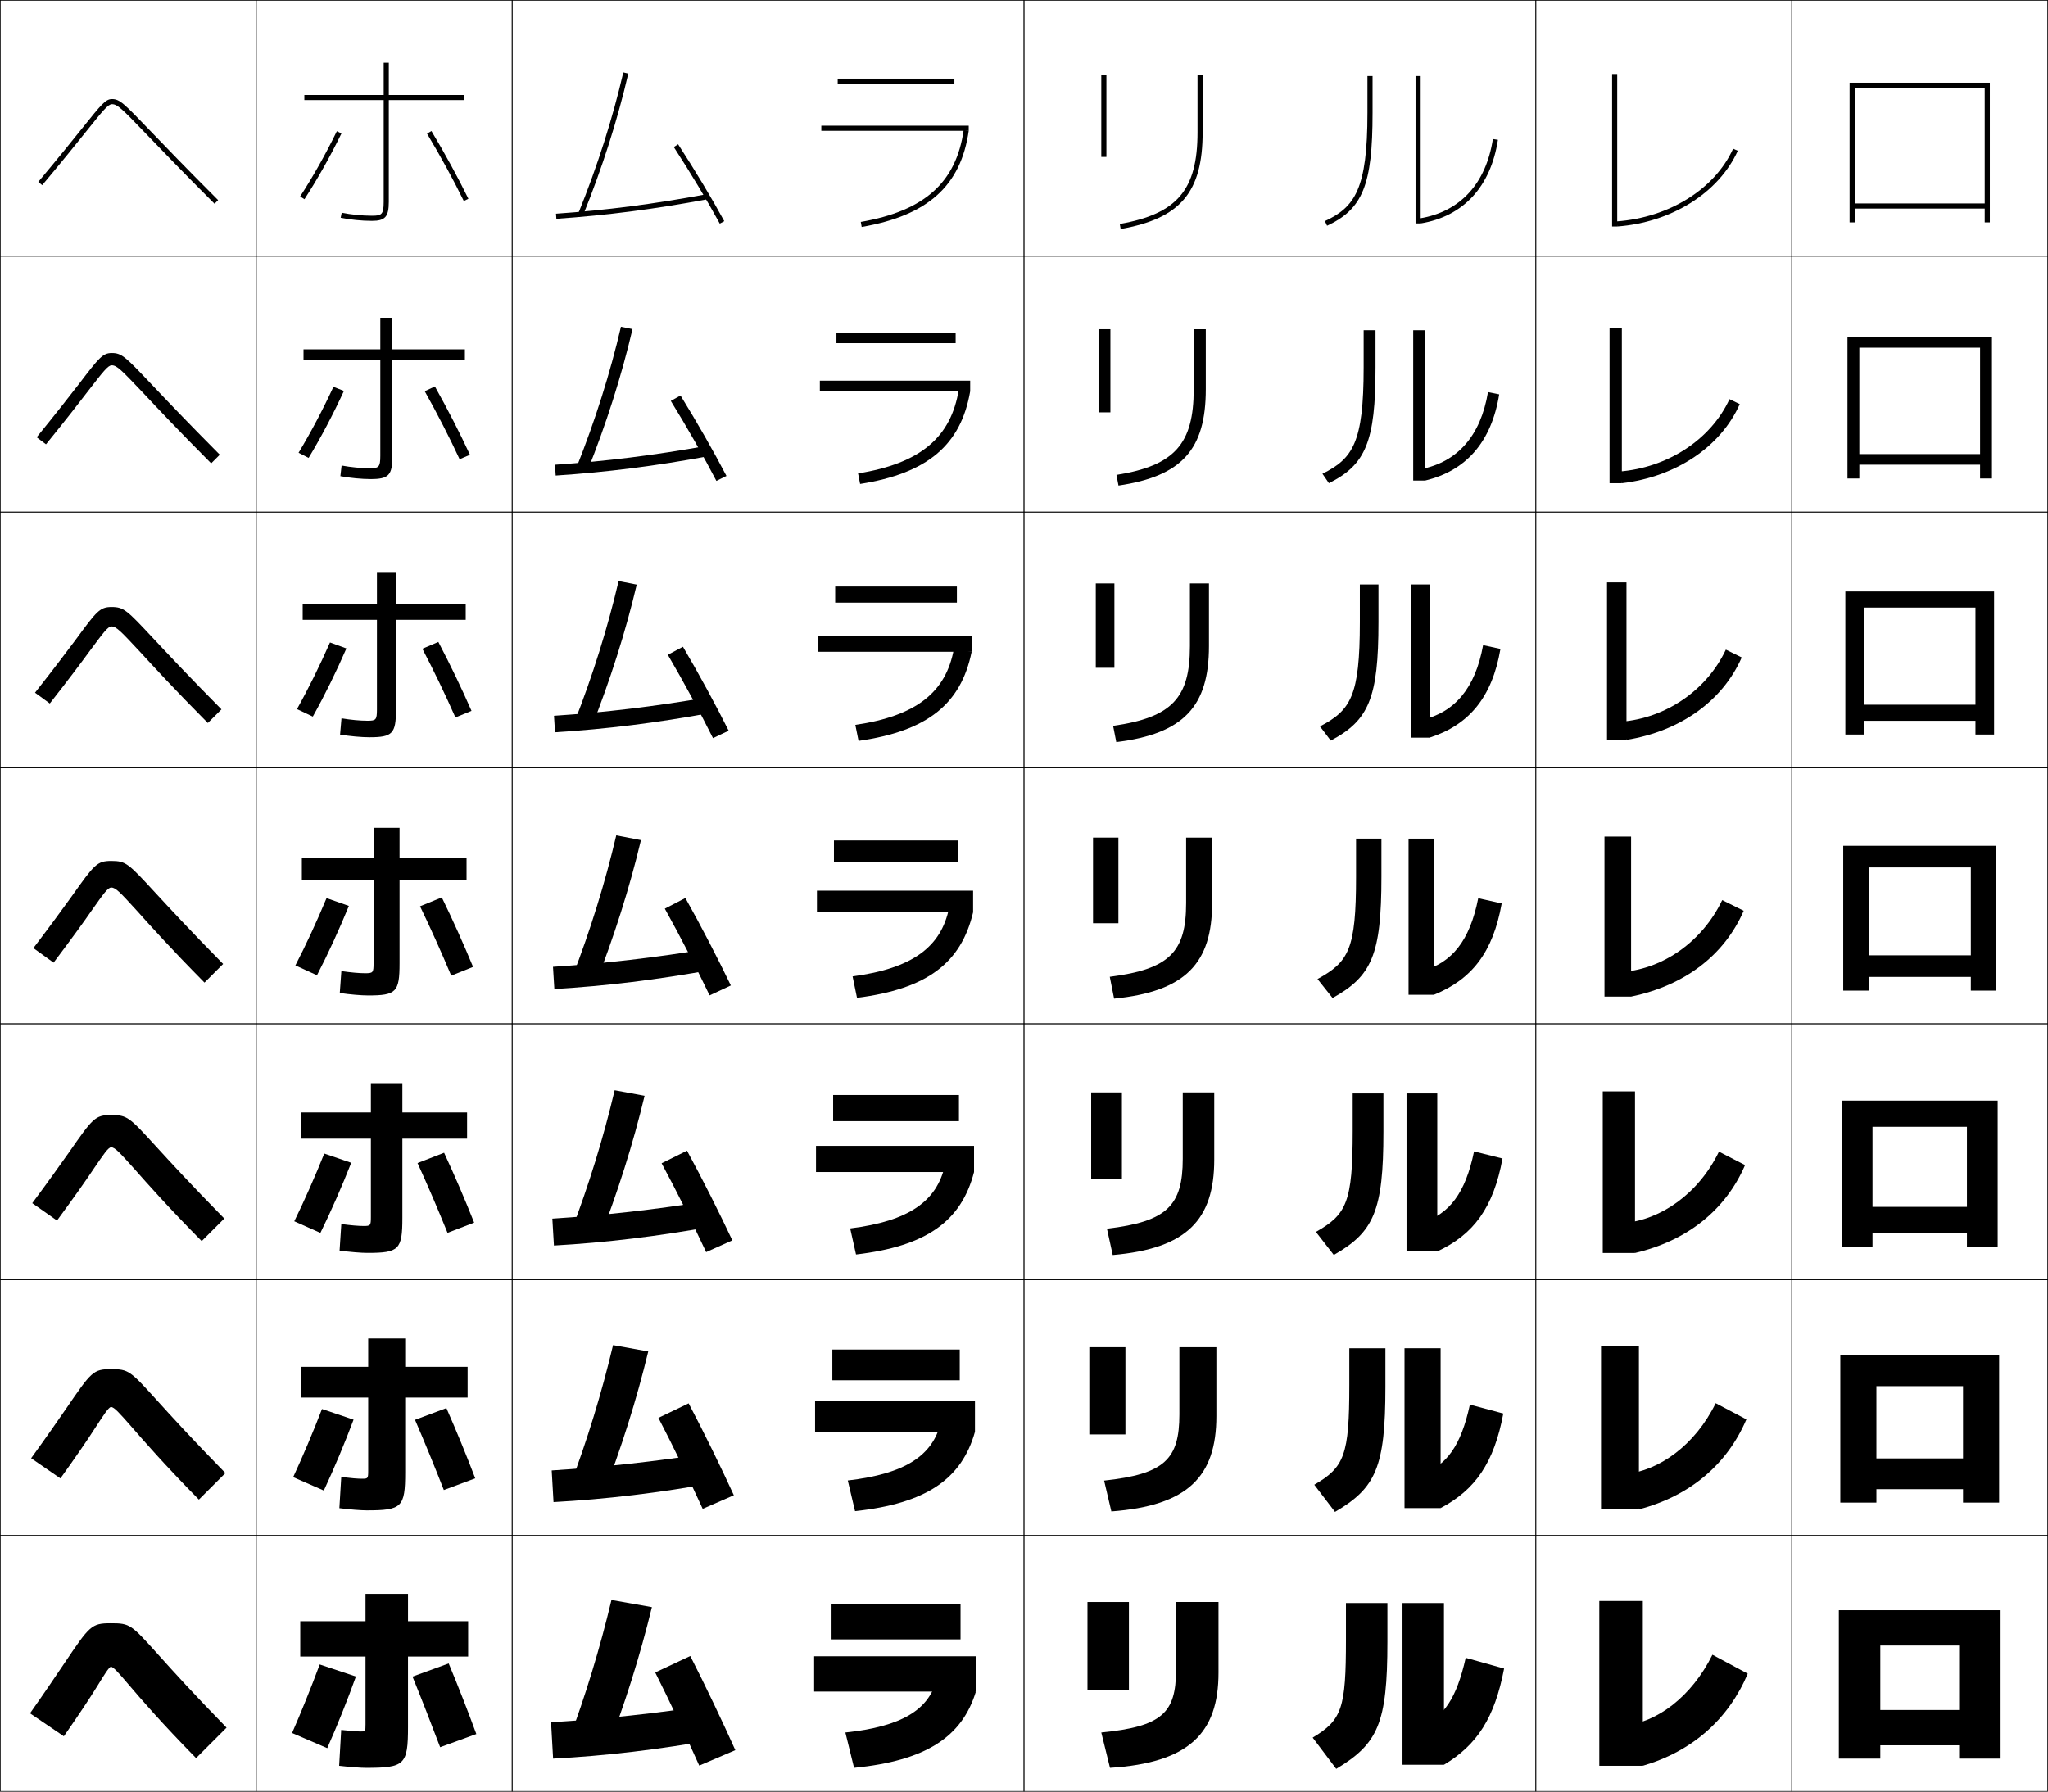 <?xml version="1.0" encoding="utf-8"?>
<!-- Generator: Adobe Illustrator 11 Build 225, SVG Export Plug-In . SVG Version: 6.0.0 Build 78)  -->
<!DOCTYPE svg PUBLIC "-//W3C//DTD SVG 1.0//EN"    "http://www.w3.org/TR/2001/REC-SVG-20010904/DTD/svg10.dtd">
<svg  xmlns="http://www.w3.org/2000/svg" xmlns:xlink="http://www.w3.org/1999/xlink" xmlns:a="http://ns.adobe.com/AdobeSVGViewerExtensions/3.0/"
	 width="800.25" height="700.25" viewBox="0 0 800.25 700.25" overflow="visible" enable-background="new 0 0 800.25 700.25"
	 xml:space="preserve">
		<g id="glyphs">
			<g>
				<rect x="0.125" y="0.125" fill="none" stroke="#000000" stroke-width="0.25" width="100" height="100"/> 
				<rect x="400.125" y="0.125" fill="none" stroke="#000000" stroke-width="0.25" width="100" height="100"/> 
				<rect x="100.125" y="0.125" fill="none" stroke="#000000" stroke-width="0.25" width="100" height="100"/> 
				<rect x="200.125" y="0.125" fill="none" stroke="#000000" stroke-width="0.25" width="100" height="100"/> 
				<rect x="300.125" y="0.125" fill="none" stroke="#000000" stroke-width="0.25" width="100" height="100"/> 
				<rect x="0.125" y="100.125" fill="none" stroke="#000000" stroke-width="0.25" width="100" height="100"/> 
				<rect x="400.125" y="100.125" fill="none" stroke="#000000" stroke-width="0.25" width="100" height="100"/> 
				<rect x="100.125" y="100.125" fill="none" stroke="#000000" stroke-width="0.25" width="100" height="100"/> 
				<rect x="200.125" y="100.125" fill="none" stroke="#000000" stroke-width="0.25" width="100" height="100"/> 
				<rect x="300.125" y="100.125" fill="none" stroke="#000000" stroke-width="0.25" width="100" height="100"/> 
				<rect x="0.125" y="200.125" fill="none" stroke="#000000" stroke-width="0.25" width="100" height="100"/> 
				<rect x="400.125" y="200.125" fill="none" stroke="#000000" stroke-width="0.25" width="100" height="100"/> 
				<rect x="100.125" y="200.125" fill="none" stroke="#000000" stroke-width="0.25" width="100" height="100"/> 
				<rect x="200.125" y="200.125" fill="none" stroke="#000000" stroke-width="0.25" width="100" height="100"/> 
				<rect x="300.125" y="200.125" fill="none" stroke="#000000" stroke-width="0.25" width="100" height="100"/> 
				<rect x="0.125" y="300.125" fill="none" stroke="#000000" stroke-width="0.25" width="100" height="100"/> 
				<rect x="400.125" y="300.125" fill="none" stroke="#000000" stroke-width="0.25" width="100" height="100"/> 
				<rect x="100.125" y="300.125" fill="none" stroke="#000000" stroke-width="0.25" width="100" height="100"/> 
				<rect x="200.125" y="300.125" fill="none" stroke="#000000" stroke-width="0.25" width="100" height="100"/> 
				<rect x="300.125" y="300.125" fill="none" stroke="#000000" stroke-width="0.25" width="100" height="100"/> 
				<rect x="0.125" y="400.125" fill="none" stroke="#000000" stroke-width="0.25" width="100" height="100"/> 
				<rect x="400.125" y="400.125" fill="none" stroke="#000000" stroke-width="0.25" width="100" height="100"/> 
				<rect x="100.125" y="400.125" fill="none" stroke="#000000" stroke-width="0.25" width="100" height="100"/> 
				<rect x="200.125" y="400.125" fill="none" stroke="#000000" stroke-width="0.25" width="100" height="100"/> 
				<rect x="300.125" y="400.125" fill="none" stroke="#000000" stroke-width="0.25" width="100" height="100"/> 
				<rect x="0.125" y="500.125" fill="none" stroke="#000000" stroke-width="0.25" width="100" height="100"/> 
				<rect x="400.125" y="500.125" fill="none" stroke="#000000" stroke-width="0.25" width="100" height="100"/> 
				<rect x="100.125" y="500.125" fill="none" stroke="#000000" stroke-width="0.25" width="100" height="100"/> 
				<rect x="200.125" y="500.125" fill="none" stroke="#000000" stroke-width="0.25" width="100" height="100"/> 
				<rect x="300.125" y="500.125" fill="none" stroke="#000000" stroke-width="0.25" width="100" height="100"/> 
				<rect x="0.125" y="600.125" fill="none" stroke="#000000" stroke-width="0.25" width="100" height="100"/> 
				<rect x="400.125" y="600.125" fill="none" stroke="#000000" stroke-width="0.25" width="100" height="100"/> 
				<rect x="100.125" y="600.125" fill="none" stroke="#000000" stroke-width="0.25" width="100" height="100"/> 
				<rect x="200.125" y="600.125" fill="none" stroke="#000000" stroke-width="0.25" width="100" height="100"/> 
				<rect x="300.125" y="600.125" fill="none" stroke="#000000" stroke-width="0.25" width="100" height="100"/> 
				<rect x="700.125" y="0.125" fill="none" stroke="#000000" stroke-width="0.25" width="100" height="100"/> 
				<rect x="500.125" y="0.125" fill="none" stroke="#000000" stroke-width="0.25" width="100" height="100"/> 
				<rect x="600.125" y="0.125" fill="none" stroke="#000000" stroke-width="0.25" width="100" height="100"/> 
				<rect x="700.125" y="100.125" fill="none" stroke="#000000" stroke-width="0.25" width="100" height="100"/> 
				<rect x="500.125" y="100.125" fill="none" stroke="#000000" stroke-width="0.25" width="100" height="100"/> 
				<rect x="600.125" y="100.125" fill="none" stroke="#000000" stroke-width="0.25" width="100" height="100"/> 
				<rect x="700.125" y="200.125" fill="none" stroke="#000000" stroke-width="0.25" width="100" height="100"/> 
				<rect x="500.125" y="200.125" fill="none" stroke="#000000" stroke-width="0.25" width="100" height="100"/> 
				<rect x="600.125" y="200.125" fill="none" stroke="#000000" stroke-width="0.25" width="100" height="100"/> 
				<rect x="700.125" y="300.125" fill="none" stroke="#000000" stroke-width="0.25" width="100" height="100"/> 
				<rect x="500.125" y="300.125" fill="none" stroke="#000000" stroke-width="0.25" width="100" height="100"/> 
				<rect x="600.125" y="300.125" fill="none" stroke="#000000" stroke-width="0.25" width="100" height="100"/> 
				<rect x="700.125" y="400.125" fill="none" stroke="#000000" stroke-width="0.25" width="100" height="100"/> 
				<rect x="500.125" y="400.125" fill="none" stroke="#000000" stroke-width="0.25" width="100" height="100"/> 
				<rect x="600.125" y="400.125" fill="none" stroke="#000000" stroke-width="0.25" width="100" height="100"/> 
				<rect x="700.125" y="500.125" fill="none" stroke="#000000" stroke-width="0.25" width="100" height="100"/> 
				<rect x="500.125" y="500.125" fill="none" stroke="#000000" stroke-width="0.25" width="100" height="100"/> 
				<rect x="600.125" y="500.125" fill="none" stroke="#000000" stroke-width="0.25" width="100" height="100"/> 
				<rect x="700.125" y="600.125" fill="none" stroke="#000000" stroke-width="0.25" width="100" height="100"/> 
				<rect x="500.125" y="600.125" fill="none" stroke="#000000" stroke-width="0.25" width="100" height="100"/> 
				<rect x="600.125" y="600.125" fill="none" stroke="#000000" stroke-width="0.25" width="100" height="100"/> 
			</g>
			<g>
				<g>
					<path d="M181.325,37.125h-29.399V24.525h-2V37.125h-31v2h31v39.801
						c0,4.934-0.812,5.399-4.601,5.399c-3.773,0-8.294-0.452-11.797-1.18l-0.406,1.959
						c3.627,0.753,8.303,1.221,12.203,1.221c5.182,0,6.601-1.591,6.601-7.399V39.125
						h29.399V37.125z"/>
					<path d="M117.286,76.78l1.678,1.09c5.055-7.787,10.056-16.676,14.46-25.707
						l-1.797-0.877C127.257,60.245,122.298,69.062,117.286,76.78z"/>
					<path d="M166.867,52.24c5.193,8.64,10.293,17.988,14.359,26.323l1.797-0.877
						c-4.091-8.386-9.22-17.788-14.441-26.478L166.867,52.24z"/>
				</g>
				<g>
					<path d="M118.6,136.539V140.688h30.007v37.423c0,4.521-0.615,4.896-4.178,4.896
						c-3.273,0-7.34-0.393-10.947-1.062l-0.477,4.156
						c3.735,0.699,8.341,1.135,11.831,1.135c7.106,0,8.489-1.493,8.489-9.126V140.688
						h28.326v-4.148h-28.326v-12.34h-4.718v12.34H118.6z"/>
					<path d="M116.664,176.957l3.931,2.012c4.823-7.998,9.632-17.144,13.794-26.171
						l-4.104-1.603C126.124,160.165,121.387,169.144,116.664,176.957z"/>
					<path d="M165.955,152.898c4.816,8.554,9.684,18.064,13.635,26.584l4.042-1.726
						c-3.922-8.489-8.771-17.945-13.699-26.704L165.955,152.898z"/>
				</g>
				<g>
					<path d="M118.273,235.955v6.296h29.015v35.045c0,4.108-0.417,4.392-3.756,4.392
						c-2.772,0-6.386-0.334-10.097-0.944l-0.546,6.355
						c3.843,0.644,8.379,1.049,11.458,1.049c9.03,0,10.378-1.395,10.378-10.852
						v-35.045h27.251v-6.296h-27.251v-12.082h-7.437v12.082H118.273z"/>
					<path d="M116.042,277.134l6.185,2.934c4.591-8.209,9.209-17.612,13.128-26.636
						l-6.412-2.329C124.991,260.085,120.477,269.226,116.042,277.134z"/>
					<path d="M165.042,253.557c4.438,8.468,9.075,18.14,12.911,26.846l6.288-2.574
						c-3.754-8.593-8.323-18.103-12.956-26.931L165.042,253.557z"/>
				</g>
				<g>
					<path d="M117.947,335.369v8.444h28.022v32.667c0,3.695-0.22,3.889-3.334,3.889
						c-2.272,0-5.433-0.275-9.247-0.826l-0.616,8.553
						c3.951,0.59,8.417,0.963,11.086,0.963c10.955,0,12.267-1.297,12.267-12.578
						v-32.667h26.178v-8.444H156.125V323.547h-10.155v11.822H117.947z"/>
					<path d="M127.601,351.012c-3.742,8.993-8.034,18.297-12.181,26.299l8.438,3.855
						c4.359-8.42,8.786-18.08,12.463-27.1L127.601,351.012z"/>
					<path d="M164.13,354.215c4.062,8.383,8.466,18.216,12.187,27.107l8.533-3.422
						c-3.586-8.696-7.875-18.26-12.213-27.158L164.13,354.215z"/>
				</g>
				<g>
					<path d="M117.74,434.787v10.23h27.182v30.611c0,3.378-0.164,3.525-2.856,3.525
						c-1.952,0-4.82-0.238-8.698-0.751l-0.677,10.368
						c4.023,0.557,8.447,0.909,10.857,0.909c12.379,0,13.678-1.243,13.678-13.719
						v-30.944h25.285v-10.23h-25.285v-11.447h-12.304v11.447H117.74z"/>
					<path d="M126.709,450.85c-3.608,8.998-7.758,18.403-11.721,26.466l10.208,4.542
						c4.214-8.557,8.52-18.382,12.042-27.399L126.709,450.85z"/>
					<path d="M185.274,477.842c-3.479-8.762-7.59-18.361-11.742-27.306l-10.385,4.029
						c3.822,8.327,8.078,18.263,11.725,27.271L185.274,477.842z"/>
				</g>
				<g>
					<path d="M117.533,534.206v12.016h26.341v28.556c0,3.062-0.108,3.162-2.377,3.162
						c-1.631,0-4.207-0.2-8.15-0.675l-0.738,12.184
						c4.094,0.522,8.478,0.855,10.629,0.855c13.805,0,15.089-1.189,15.089-14.859
						v-29.223h24.393v-12.016h-24.393v-11.073h-14.452v11.073H117.533z"/>
					<path d="M125.817,550.688c-3.474,9.003-7.481,18.511-11.261,26.633l11.979,5.229
						c4.068-8.693,8.253-18.685,11.621-27.699L125.817,550.688z"/>
					<path d="M185.7,577.783c-3.372-8.827-7.306-18.462-11.271-27.452l-12.262,4.586
						c3.581,8.271,7.69,18.31,11.263,27.436L185.7,577.783z"/>
				</g>
				<g>
					<path d="M159.426,647.426h23.5V633.625h-23.5v-10.699h-16.601V633.625h-25.5v13.801h25.5v26.5
						c0,2.745-0.052,2.799-1.899,2.799c-1.311,0-3.594-0.162-7.601-0.6l-0.8,14
						c4.166,0.488,8.508,0.801,10.4,0.801c15.229,0,16.5-1.136,16.5-16V647.426z"/>
					<path d="M124.926,650.525c-3.34,9.008-7.205,18.617-10.801,26.8l13.749,5.917
						c3.922-8.83,7.986-18.987,11.199-28L124.926,650.525z"/>
					<path d="M186.125,677.725c-3.265-8.893-7.021-18.563-10.8-27.6l-14.14,5.143
						c3.341,8.217,7.302,18.356,10.801,27.6L186.125,677.725z"/>
				</g>
			</g>
			<g>
				<path d="M32.361,49.827c-3.944,4.918-9.346,11.654-17.402,21.255l1.531,1.285
					C24.562,62.75,29.972,56.004,33.922,51.078c6.211-7.744,8.303-10.354,9.803-10.354
					c2.16,0,3.83,1.675,13.523,11.766c5.549,5.776,13.934,14.505,26.57,27.143
					l1.414-1.414C72.61,65.595,64.233,56.875,58.69,51.105
					C48.382,40.374,46.798,38.725,43.725,38.725
					C41.265,38.725,39.556,40.856,32.361,49.827z"/>
				<path d="M14.319,170.903l3.654,2.753c7.621-9.387,12.896-16.175,16.626-21.051
					c5.616-7.25,7.584-9.83,9.044-9.83c2.026,0,3.728,1.769,12.35,10.859
					c5.376,5.723,13.657,14.552,26.521,27.464l3.371-3.371
					c-12.736-12.803-21.07-21.596-26.585-27.417
					c-10.321-10.899-11.696-12.336-15.656-12.336c-3.504,0-4.987,1.879-12.768,12.071
					C27.057,154.97,21.912,161.587,14.319,170.903z"/>
				<path d="M13.681,270.725l5.776,4.222c7.17-9.156,12.311-15.986,15.82-20.812
					c5.021-6.756,6.866-9.306,8.285-9.306c1.893,0,3.627,1.862,11.176,9.953
					c5.204,5.669,13.381,14.598,26.472,27.785l5.328-5.327
					c-12.85-12.981-21.14-21.849-26.628-27.72
					c-10.335-11.066-11.5-12.291-16.347-12.291c-4.548,0-5.805,1.625-14.172,13.04
					C25.697,255.195,20.809,261.692,13.681,270.725z"/>
				<path d="M13.042,370.547l7.898,5.689c6.72-8.926,11.726-15.797,15.015-20.574
					c4.426-6.262,6.147-8.781,7.525-8.781c1.76,0,3.525,1.955,10.002,9.047
					c5.032,5.615,13.105,14.645,26.423,28.105L87.189,376.75
					c-12.964-13.16-21.211-22.101-26.672-28.023
					c-10.349-11.233-11.304-12.246-17.037-12.246c-5.592,0-6.622,1.372-15.576,14.008
					C24.337,355.42,19.706,361.798,13.042,370.547z"/>
				<path d="M12.603,470.239l9.672,6.784c6.37-8.658,11.235-15.536,14.43-20.356
					c3.731-5.449,5.553-8.229,6.724-8.271c1.503,0,3.422,2.172,8.976,8.348
					c4.926,5.583,12.938,14.682,26.403,28.321l8.827-8.823
					c-13.037-13.273-21.255-22.261-26.699-28.216
					c-10.417-11.402-11.19-12.23-17.506-12.23c-6.277,0-7.165,1.215-16.503,14.64
					C23.438,455.369,18.972,461.67,12.603,470.239z"/>
				<path d="M12.164,569.933l11.447,7.878c6.02-8.392,10.745-15.274,13.844-20.139
					c3.037-4.636,4.958-7.677,5.922-7.761c1.248,0,3.319,2.388,7.951,7.647
					c4.82,5.552,12.77,14.72,26.382,28.537l10.37-10.362
					c-13.11-13.389-21.3-22.422-26.727-28.408
					c-10.484-11.571-11.078-12.215-17.977-12.215c-6.961,0-7.708,1.057-17.429,15.271
					C22.541,555.318,18.238,561.543,12.164,569.933z"/>
				<path d="M88.525,675.225C75.342,661.723,67.181,652.643,61.771,646.625
					c-10.553-11.741-10.965-12.199-18.446-12.199c-7.646,0-8.25,0.898-18.355,15.902
					c-3.327,4.939-7.466,11.088-13.245,19.297l13.221,8.973
					c5.669-8.124,10.254-15.013,13.259-19.921
					c2.342-3.823,4.364-7.124,5.121-7.251c0.991,0,3.216,2.604,6.925,6.948
					c4.714,5.52,12.603,14.758,26.362,28.753L88.525,675.225z"/>
			</g>
			<g>
				<g>
					<path d="M225.999,83.35l1.854,0.75C235.391,65.442,241.328,46.82,245.5,28.75
						l-1.949-0.449C239.403,46.269,233.497,64.79,225.999,83.35z"/>
					<path d="M217.256,83.527l0.139,1.996c19.968-1.396,38.138-3.745,58.914-7.614
						l-0.367-1.967C255.244,79.798,237.145,82.138,217.256,83.527z"/>
					<path d="M263.286,57.471c6.561,10.101,13.106,21.011,17.96,29.933l1.758-0.955
						c-4.878-8.966-11.453-19.925-18.04-30.067L263.286,57.471z"/>
				</g>
				<g>
					<path d="M225.233,182.784l4.199,1.556c7.495-18.72,13.453-37.453,17.718-55.723
						l-4.516-0.916C238.417,145.855,232.55,164.409,225.233,182.784z"/>
					<path d="M216.864,181.638l0.27,4.227c20.054-1.329,38.787-3.696,59.947-7.611
						l-0.69-4.042C255.482,177.969,236.809,180.28,216.864,181.638z"/>
					<path d="M262.116,156.693c6.335,10.252,12.956,21.931,17.806,31.252l3.939-1.929
						c-4.87-9.343-11.53-21.064-17.949-31.437L262.116,156.693z"/>
				</g>
				<g>
					<path d="M224.468,282.218l6.544,2.362c7.453-18.784,13.431-37.626,17.788-56.097
						l-7.083-1.383C237.432,245.444,231.604,264.029,224.468,282.218z"/>
					<path d="M216.472,279.749l0.401,6.457c20.141-1.262,39.436-3.648,60.981-7.608
						l-1.014-6.116C255.721,276.14,236.474,278.422,216.472,279.749z"/>
					<path d="M260.946,255.916c6.11,10.403,12.805,22.851,17.652,32.571l6.121-2.902
						c-4.862-9.72-11.606-22.204-17.858-32.807L260.946,255.916z"/>
				</g>
				<g>
					<path d="M240.801,326.5c-4.354,18.531-10.144,37.148-17.098,55.152l8.889,3.168
						C240.002,365.973,246,347.021,250.45,328.35L240.801,326.5z"/>
					<path d="M216.08,377.859l0.533,8.688c20.227-1.195,40.084-3.6,62.014-7.604
						l-1.337-8.19C255.959,374.311,236.138,376.564,216.08,377.859z"/>
					<path d="M259.775,355.139c5.885,10.555,12.654,23.771,17.498,33.891l8.303-3.875
						c-4.854-10.098-11.684-23.344-17.768-34.177L259.775,355.139z"/>
				</g>
				<g>
					<path d="M233.969,484.988c7.384-18.889,13.395-37.913,17.905-56.714l-11.699-2.166
						c-4.398,18.649-10.162,37.284-16.999,55.168L233.969,484.988z"/>
					<path d="M215.828,476.281l0.622,10.525c20.283-1.153,40.5-3.57,62.676-7.604
						l-1.558-9.927C256.104,472.771,235.919,475.007,215.828,476.281z"/>
					<path d="M258.523,454.642c5.741,10.652,12.558,24.356,17.398,34.728l10.237-4.592
						c-4.849-10.337-11.732-24.069-17.712-35.051L258.523,454.642z"/>
				</g>
				<g>
					<path d="M235.347,585.157c7.357-18.93,13.383-38.026,17.953-56.957l-13.749-2.483
						c-4.441,18.768-10.179,37.42-16.899,55.185L235.347,585.157z"/>
					<path d="M215.577,574.703l0.711,12.362c20.34-1.111,40.917-3.539,63.337-7.602
						l-1.779-11.663C256.251,571.232,235.702,573.45,215.577,574.703z"/>
					<path d="M257.272,554.146c5.598,10.749,12.462,24.941,17.299,35.564l12.171-5.309
						c-4.844-10.577-11.782-24.795-17.656-35.926L257.272,554.146z"/>
				</g>
				<g>
					<path d="M236.725,685.325c7.331-18.97,13.37-38.14,18-57.2l-15.799-2.8
						c-4.484,18.886-10.197,37.556-16.801,55.2L236.725,685.325z"/>
					<path d="M278.125,666.325c-21.729,3.368-42.641,5.567-62.8,6.8L216.125,687.325
						c20.396-1.069,41.333-3.509,64-7.601L278.125,666.325z"/>
					<path d="M256.021,653.649c5.454,10.846,12.365,25.525,17.199,36.4l14.105-6.024
						c-4.839-10.817-11.831-25.521-17.601-36.801L256.021,653.649z"/>
				</g>
			</g>
			<g>
				<g>
					<rect x="430.325" y="29.325" width="2" height="32"/> 
					<path d="M467.926,29.325v22.399c0,22.49-7.948,31.862-30.375,35.814l0.348,1.971
						c23.347-4.115,32.027-14.356,32.027-37.785V29.325H467.926z"/>
				</g>
				<g>
					<rect x="429.251" y="128.673" width="4.637" height="32.489"/> 
					<path d="M466.443,128.673v23.459c0,21.345-7.444,29.855-30.195,33.482l0.796,4.158
						c24.867-3.669,34.118-14.183,34.118-37.64v-23.459H466.443z"/>
				</g>
				<g>
					<rect x="428.176" y="228.021" width="7.275" height="32.978"/> 
					<path d="M464.962,228.021v24.518c0,20.2-6.941,27.849-30.016,31.151l1.242,6.345
						c26.388-3.222,36.211-14.01,36.211-37.496v-24.518H464.962z"/>
				</g>
				<g>
					<rect x="427.102" y="327.369" width="9.912" height="33.467"/> 
					<path d="M463.48,327.369v25.577c0,19.055-6.438,25.843-29.837,28.819l1.69,8.531
						c27.908-2.775,38.302-13.836,38.302-37.351v-25.577H463.48z"/>
				</g>
				<g>
					<rect x="426.376" y="426.954" width="12.008" height="33.778"/> 
					<path d="M434.797,490.506c28.902-2.496,39.668-13.742,39.668-37.3v-26.252h-12.303
						v25.918c0,18.279-6.095,24.585-29.625,27.347L434.797,490.506z"/>
				</g>
				<g>
					<rect x="425.651" y="526.54" width="14.104" height="34.088"/> 
					<path d="M434.261,590.716c29.896-2.217,41.034-13.648,41.034-37.251v-26.925H460.844
						v26.259c0,17.502-5.75,23.327-29.412,25.873L434.261,590.716z"/>
				</g>
				<g>
					<rect x="424.926" y="626.125" width="16.199" height="34.399"/> 
					<path d="M433.725,690.925c30.889-1.938,42.4-13.555,42.4-37.2V626.125h-16.6
						v26.6c0,16.727-5.406,22.069-29.2,24.4L433.725,690.925z"/>
				</g>
			</g>
			<g>
				<polygon points="722.725,32.325 722.725,86.925 724.725,86.925 724.725,81.524 
					775.525,81.524 775.525,79.524 724.725,79.524 724.725,34.325 775.525,34.325 
					775.525,86.925 777.525,86.925 777.525,32.325 "/>
				<polygon points="721.895,131.74 721.895,187.006 726.531,187.006 726.531,181.62 
					773.717,181.62 773.717,177.473 726.531,177.473 726.531,135.888 773.717,135.888 
					773.717,187.006 778.354,187.006 778.354,131.74 "/>
				<polygon points="721.065,231.155 721.065,287.087 728.339,287.087 728.339,281.716 
					771.909,281.716 771.909,275.421 728.339,275.421 728.339,237.45 771.909,237.45 
					771.909,287.087 779.185,287.087 779.185,231.155 "/>
				<polygon points="720.236,330.569 720.236,387.169 730.146,387.169 730.146,381.812 
					770.102,381.812 770.102,373.369 730.146,373.369 730.146,339.013 770.102,339.013 
					770.102,387.169 780.014,387.169 780.014,330.569 "/>
				<polygon points="768.576,471.688 731.673,471.688 731.673,440.384 768.576,440.384 
					768.576,487.221 780.584,487.221 780.584,430.154 719.666,430.154 719.666,487.221 
					731.673,487.221 731.673,481.917 768.576,481.917 "/>
				<polygon points="767.051,570.007 733.198,570.007 733.198,541.754 767.051,541.754 
					767.051,587.273 781.154,587.273 781.154,529.74 719.096,529.74 719.096,587.273 
					733.198,587.273 733.198,582.021 767.051,582.021 "/>
				<polygon points="765.525,668.325 734.725,668.325 734.725,643.125 765.525,643.125 
					765.525,687.325 781.725,687.325 781.725,629.325 718.525,629.325 718.525,687.325 
					734.725,687.325 734.725,682.125 765.525,682.125 "/>
			</g>
			<g>
				<g>
					<rect x="327.325" y="30.725" width="45.601" height="2"/> 
					<rect x="320.926" y="49.125" width="57.6" height="2"/> 
					<path d="M376.546,50.842c-2.939,20.521-15.335,31.593-40.19,35.897l0.341,1.971
						c25.847-4.477,38.747-16.067,41.829-37.585L376.546,50.842z"/>
				</g>
				<g>
					<rect x="326.836" y="129.977" width="46.578" height="4.147"/> 
					<rect x="320.354" y="148.783" width="58.741" height="4.149"/> 
					<path d="M335.286,185.028l0.8,4.107c26.354-4.136,39.386-15.234,43.01-36.203
						l-4.459-0.707C371.63,170.942,359.66,181.116,335.286,185.028z"/>
				</g>
				<g>
					<rect x="326.347" y="229.229" width="47.555" height="6.296"/> 
					<rect x="319.784" y="248.443" width="59.882" height="6.297"/> 
					<path d="M334.216,283.317l1.26,6.244c26.863-3.796,40.023-14.401,44.19-34.821
						l-6.938-1.131C369.654,270.522,358.109,279.797,334.216,283.317z"/>
				</g>
				<g>
					<rect x="325.858" y="328.48" width="48.532" height="8.444"/> 
					<rect x="319.213" y="348.102" width="61.023" height="8.445"/> 
					<path d="M333.146,381.606l1.72,8.38c27.37-3.456,40.661-13.568,45.37-33.439
						l-9.417-1.555C367.678,370.102,356.559,378.479,333.146,381.606z"/>
				</g>
				<g>
					<rect x="325.547" y="427.962" width="49.155" height="10.229"/> 
					<rect x="318.85" y="447.843" width="61.75" height="10.23"/> 
					<path d="M332.206,480.112l2.28,10.187c27.583-3.229,41.165-13.047,46.114-32.226
						L369.188,455.569C366.016,469.472,355.214,477.246,332.206,480.112z"/>
				</g>
				<g>
					<rect x="325.237" y="527.443" width="49.777" height="12.015"/> 
					<rect x="318.488" y="547.584" width="62.474" height="12.015"/> 
					<path d="M331.266,578.619l2.839,11.993c27.795-3.001,41.668-12.525,46.857-31.014
						l-13.405-3.451C364.354,568.843,353.87,576.014,331.266,578.619z"/>
				</g>
				<g>
					<rect x="324.926" y="626.925" width="50.399" height="13.8"/> 
					<rect x="318.125" y="647.325" width="63.2" height="13.8"/> 
					<path d="M365.926,656.725c-3.234,11.489-13.4,18.057-35.601,20.4l3.399,13.8
						c28.008-2.773,42.172-12.004,47.601-29.8L365.926,656.725z"/>
				</g>
			</g>
			<g>
				<g>
					<path d="M534.325,29.725V44.125c0,29.742-4.9,36.826-16.623,42.294l0.846,1.812
						c13.956-6.509,17.777-15.989,17.777-44.106V29.725H534.325z"/>
					<rect x="553.125" y="29.725" width="2" height="57.601"/> 
					<path d="M555.125,87.325c16.646-2.714,27.369-14.32,30.191-32.679l-1.977-0.304
						c-2.681,17.433-12.814,28.445-28.537,31.009L555.125,87.325z"/>
				</g>
				<g>
					<path d="M532.844,129.072v14.563c0,29.287-4.212,35.635-16.104,41.524l2.526,3.678
						c14.42-7.171,18.215-16.332,18.215-45.202v-14.563H532.844z"/>
					<rect x="552.213" y="129.072" width="4.638" height="58.741"/> 
					<path d="M581.433,153.246c-2.881,17.188-11.994,27.351-26.216,30.114l1.634,4.454
						c16.019-3.811,25.938-15.05,28.956-33.681L581.433,153.246z"/>
				</g>
				<g>
					<path d="M531.362,228.421v14.725c0,28.832-3.524,34.445-15.585,40.755l4.206,5.543
						c14.884-7.833,18.652-16.675,18.652-46.298v-14.725H531.362z"/>
					<rect x="551.302" y="228.421" width="7.275" height="59.881"/> 
					<path d="M579.524,252.151c-3.079,16.941-11.174,26.256-23.893,29.217l2.945,6.935
						c15.391-4.908,24.507-15.781,27.721-34.683L579.524,252.151z"/>
				</g>
				<g>
					<path d="M529.881,327.77v14.888c0,28.376-2.836,33.254-15.065,39.985l5.886,7.408
						c15.348-8.496,19.09-17.018,19.09-47.394v-14.888H529.881z"/>
					<rect x="550.391" y="327.77" width="9.912" height="61.021"/> 
					<path d="M577.617,351.055c-3.279,16.695-10.354,25.161-21.57,28.321l4.256,9.415
						c14.764-6.005,23.076-16.511,26.485-35.686L577.617,351.055z"/>
				</g>
				<g>
					<path d="M521.176,490.476c15.663-8.927,19.393-17.254,19.393-48.129v-14.992H528.562
						v14.658c0,27.862-2.391,32.666-14.377,39.457L521.176,490.476z"/>
					<rect x="549.602" y="427.354" width="12.008" height="61.748"/> 
					<path d="M561.609,489.103c14.153-6.591,21.983-17.089,25.491-36.324l-11.114-2.768
						c-3.396,16.5-9.782,24.4-19.979,27.682L561.609,489.103z"/>
				</g>
				<g>
					<path d="M521.65,590.9c15.978-9.358,19.696-17.489,19.696-48.865v-15.096h-14.103
						v14.43c0,27.348-1.945,32.078-13.688,38.929L521.65,590.9z"/>
					<rect x="548.813" y="526.939" width="14.104" height="62.474"/> 
					<path d="M562.917,589.413c13.542-7.175,20.89-17.665,24.495-36.961l-13.057-3.484
						c-3.514,16.305-9.21,23.64-18.39,27.041L562.917,589.413z"/>
				</g>
				<g>
					<path d="M522.125,691.325c16.293-9.789,20-17.725,20-49.601v-15.2h-16.199v14.2
						c0,26.834-1.5,31.491-13,38.4L522.125,691.325z"/>
					<rect x="548.025" y="626.524" width="16.199" height="63.2"/> 
					<path d="M564.225,689.725c12.931-7.76,19.796-18.243,23.5-37.6l-15-4.2
						c-3.631,16.108-8.639,22.879-16.799,26.4L564.225,689.725z"/>
				</g>
			</g>
			<g>
				<g>
					<rect x="629.926" y="28.925" width="2" height="59.6"/> 
					<path d="M631.926,88.524c21.175-1.551,39.666-13.166,47.11-29.588l-1.821-0.825
						c-7.147,15.766-24.981,26.92-45.436,28.418L631.926,88.524z"/>
				</g>
				<g>
					<rect x="628.933" y="128.272" width="4.8" height="60.578"/> 
					<path d="M675.794,156.006c-7.37,15.95-24.345,26.848-43.152,28.292l1.091,4.552
						c21.078-2.47,38.59-14.151,46.072-30.905L675.794,156.006z"/>
				</g>
				<g>
					<rect x="627.94" y="227.621" width="7.6" height="61.556"/> 
					<path d="M674.374,253.902c-7.594,16.133-23.709,26.775-40.869,28.166l2.035,7.108
						c20.981-3.39,37.514-15.138,45.033-32.222L674.374,253.902z"/>
				</g>
				<g>
					<rect x="626.947" y="326.969" width="10.399" height="62.533"/> 
					<path d="M672.953,351.797c-7.816,16.317-23.072,26.703-38.586,28.04l2.979,9.665
						c20.886-4.309,36.438-16.123,43.995-33.538L672.953,351.797z"/>
				</g>
				<g>
					<rect x="626.273" y="426.554" width="12.6" height="63.155"/> 
					<path d="M638.873,489.709c20.44-4.78,35.463-16.853,42.996-34.358l-10.192-5.245
						c-7.945,16.397-22.625,26.595-37.058,27.894L638.873,489.709z"/>
				</g>
				<g>
					<rect x="625.6" y="526.14" width="14.8" height="63.777"/> 
					<path d="M640.399,589.917c19.996-5.253,34.486-17.583,41.998-35.179l-11.996-6.323
						c-8.074,16.478-22.178,26.485-35.529,27.747L640.399,589.917z"/>
				</g>
				<g>
					<rect x="624.926" y="625.725" width="17" height="64.4"/> 
					<path d="M641.926,690.125c19.552-5.726,33.511-18.313,41-36L669.125,646.725
						c-8.203,16.558-21.729,26.376-34,27.601L641.926,690.125z"/>
				</g>
			</g>
		</g>
	</svg>
